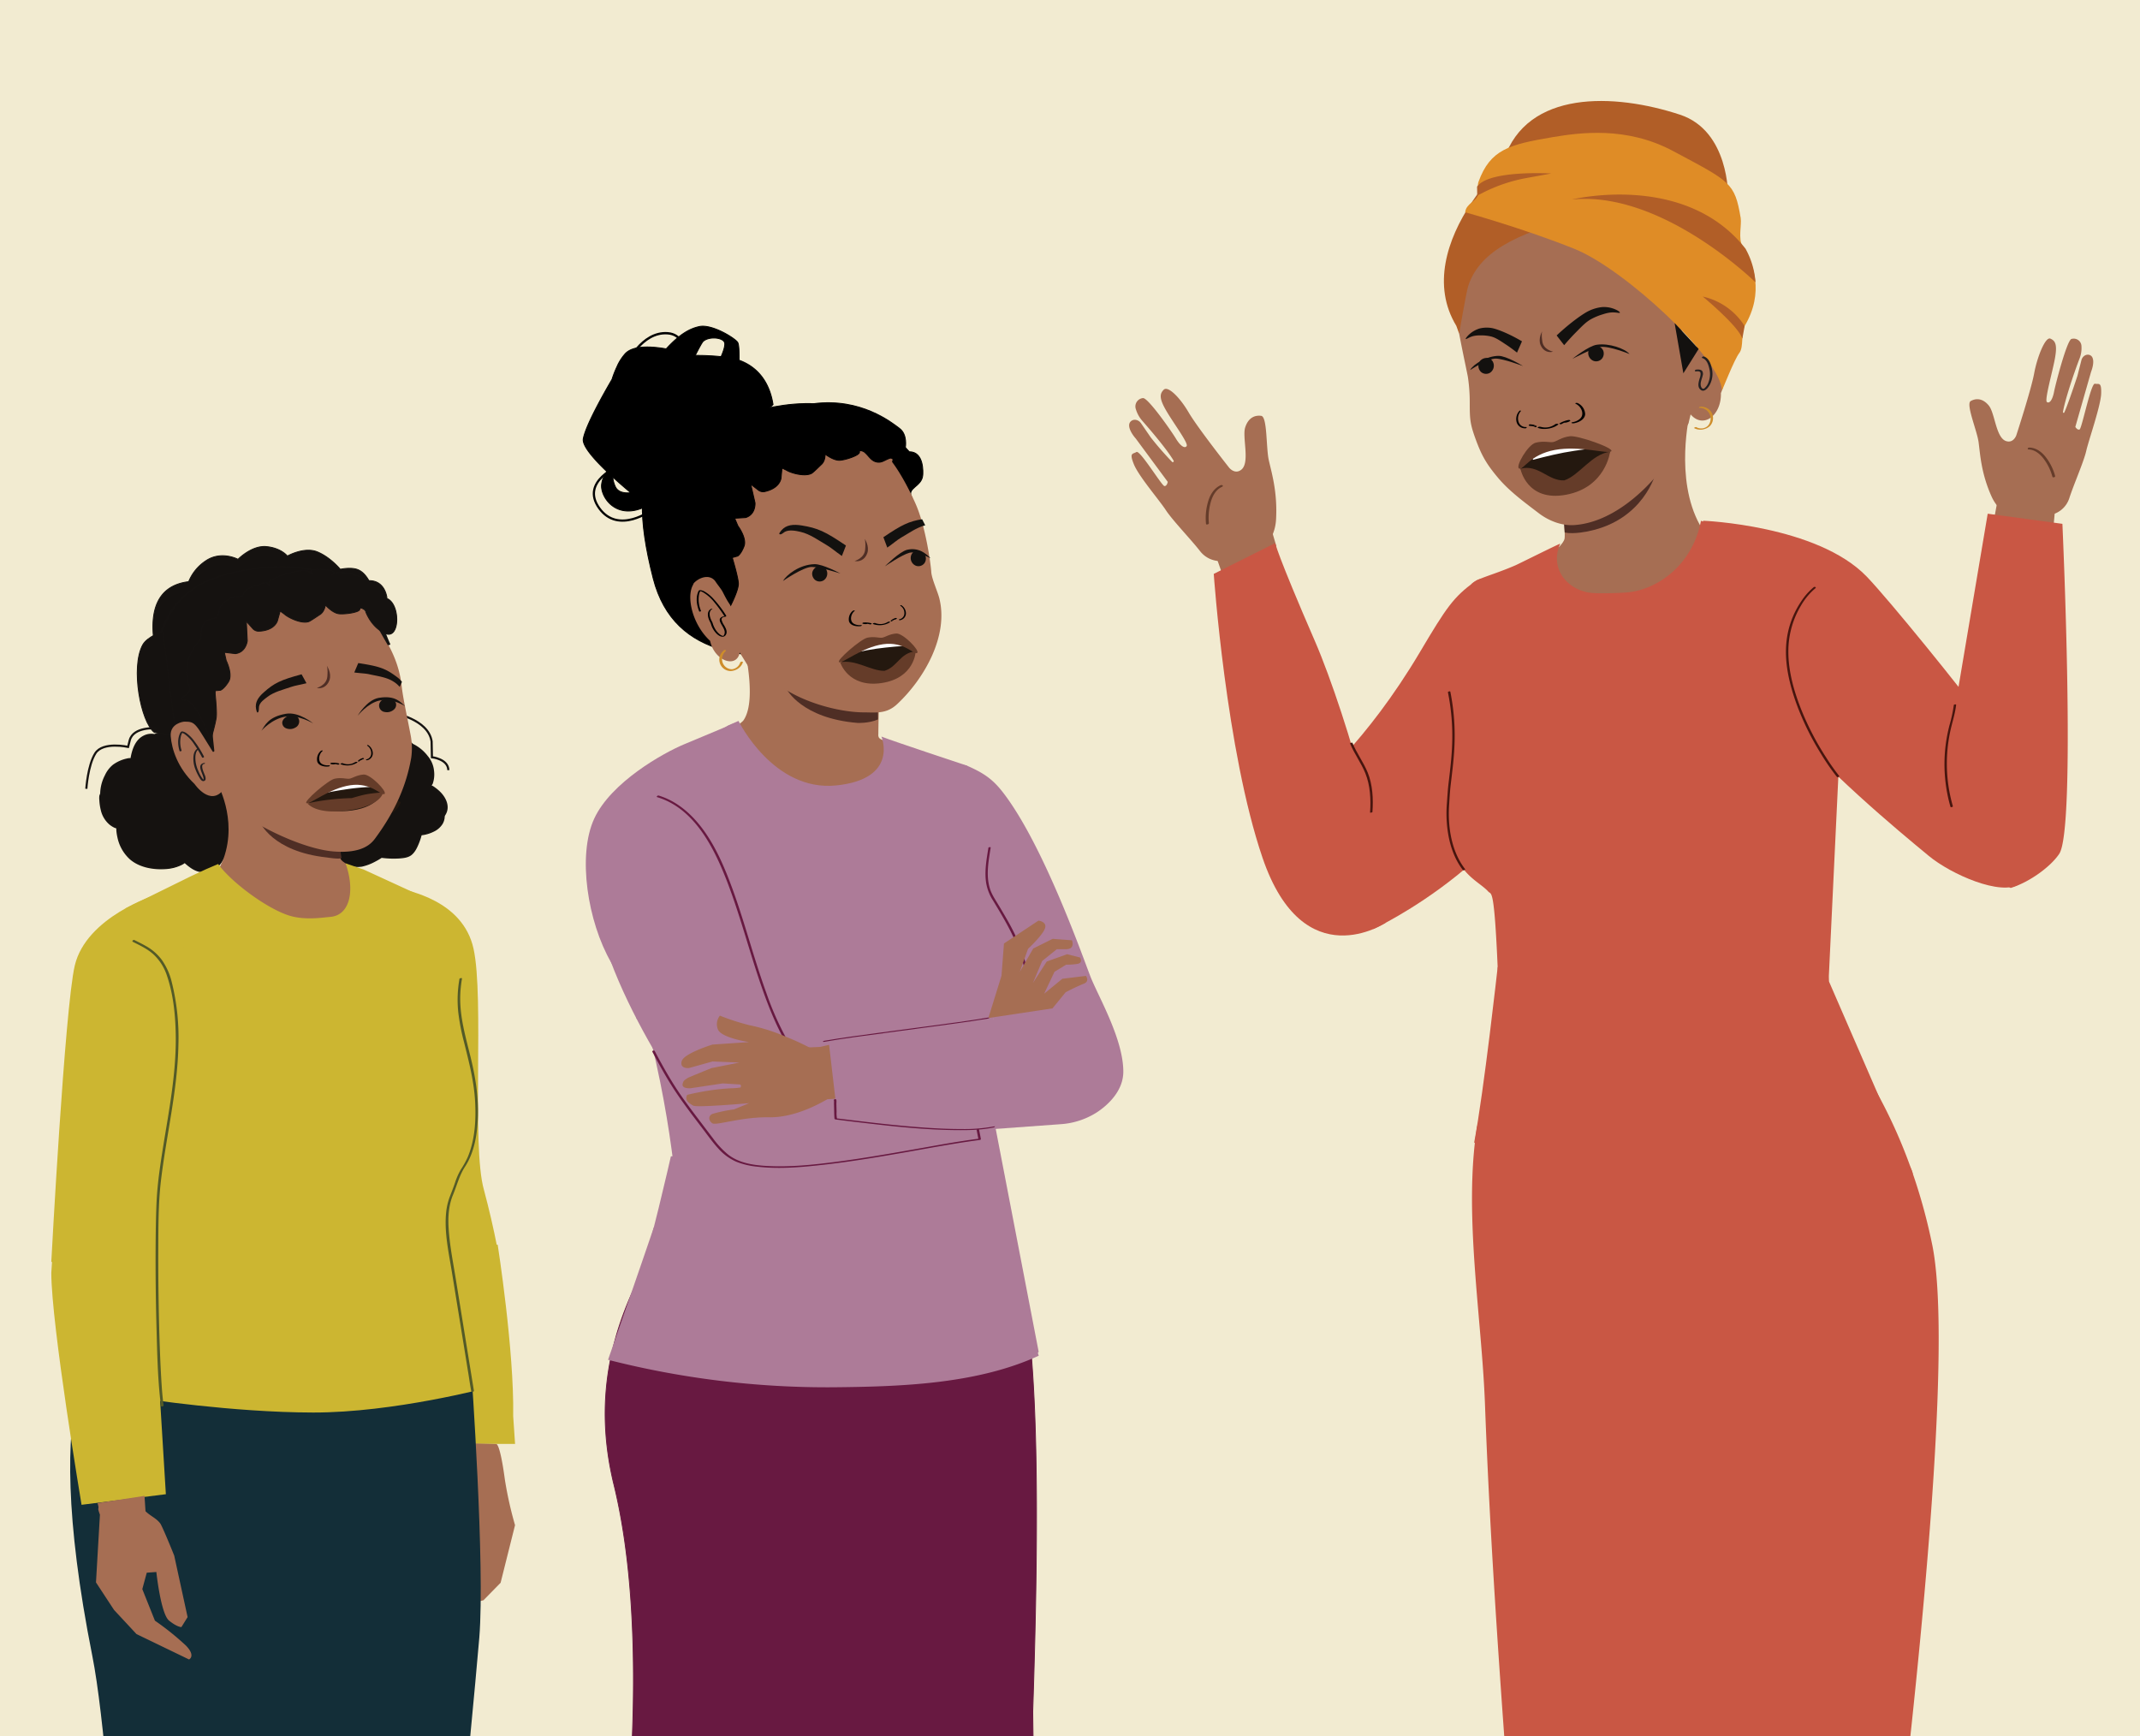<svg xmlns="http://www.w3.org/2000/svg" viewBox="0 0 1303.15 1057.31"><rect x="0" y="0" width="1303.15" height="1057.31" fill="#808080" stroke="none"/><defs><style>.cls-1{fill:#f2ebd1;}.cls-2,.cls-29,.cls-31{fill:#151210;}.cls-3{fill:#161311;}.cls-4{fill:#a66e53;}.cls-5{fill:#ccb631;}.cls-6{fill:#132e38;}.cls-7{fill:#535a27;}.cls-8{fill:#4f2e25;}.cls-13,.cls-14,.cls-15,.cls-16,.cls-9{stroke:#000;}.cls-13,.cls-14,.cls-15,.cls-16,.cls-27,.cls-29,.cls-30,.cls-31,.cls-9{stroke-miterlimit:10;}.cls-9{stroke-width:0.56px;}.cls-10{fill:#010101;}.cls-11{fill:#13110f;}.cls-12{fill:#ce8d2a;}.cls-13{stroke-width:0.55px;}.cls-14{stroke-width:0.58px;}.cls-15,.cls-16,.cls-30{fill:none;}.cls-15{stroke-width:1.35px;}.cls-16{stroke-width:1.42px;}.cls-17{fill:#24180f;}.cls-18{fill:#fff;}.cls-19{fill:#653c29;}.cls-20{fill:#653c2a;}.cls-21{fill:#c95744;}.cls-22{fill:#47150e;}.cls-23{fill:#b15e27;}.cls-24{fill:#df8c26;}.cls-25{fill:#231f20;}.cls-26{fill:#ad7b98;}.cls-27,.cls-28{fill:#681941;}.cls-27{stroke:#681941;stroke-width:0.52px;}.cls-29,.cls-30,.cls-31{stroke:#161311;}.cls-29{stroke-width:0.56px;}.cls-30{stroke-width:1.3px;}.cls-31{stroke-width:0.56px;}</style></defs><g id="Layer_10" data-name="Layer 10"><polyline class="cls-1" points="-122.78 1151.79 -122.78 -91.07 1384.52 -91.07 1384.52 1151.79"/><path class="cls-2" d="M61.88,483l-.59,1.51c0,10,2.85,16.89,10.38,19.79,0,.1,0,19.73,18.45,23.66,16,3.4,22.64-3.06,22.64-3.06s6.23,5.78,10.29,5.84c9.14.15,10.83-4.66,14.53-11.21,10.6-18.78,1.28-31.14,1.28-31.14s-2.34-1.95-4.33-7.64S123.8,469,123.8,469s4.48-10,.2-12.53S109.64,452,109.64,452s-6.07-8.64-15.65-4.48c0,0-7.44-2.17-11.59,7a29.07,29.07,0,0,0-2.12,7.68s-3.67-1-10.62,3.52C66.67,467.65,61.91,475.4,61.88,483Z"/><path class="cls-3" d="M61.08,483.08a9.76,9.76,0,0,0-.58,1.47,11.93,11.93,0,0,0,0,2.86,30.81,30.81,0,0,0,.9,6,16.36,16.36,0,0,0,5.27,8.73,15.53,15.53,0,0,0,1.79,1.25c.4.23.8.45,1.21.65.13.06,1.13.39,1.15.42s0,.62,0,.77a28.62,28.62,0,0,0,.65,4.52,24.86,24.86,0,0,0,7.64,13.54c5.85,5.06,14.43,6.48,21.94,5.93a25.55,25.55,0,0,0,9.17-2.3,11.91,11.91,0,0,0,3.11-2l-1.39.19c3,2.78,7,6,11.31,6a14.87,14.87,0,0,0,7.86-2,15.37,15.37,0,0,0,4.75-5.38c3.55-6,6.77-12.33,7.4-19.41a26.84,26.84,0,0,0-2.17-13.59,13.5,13.5,0,0,0-1.45-2.6c-.56-.72-1.21-1.35-1.73-2.13-1.78-2.69-2.42-5.92-4.24-8.58a33.08,33.08,0,0,0-6.21-6.52c-.76-.63-1.54-1.25-2.34-1.84a3.54,3.54,0,0,1-.54-.39c-.17-.18-.07.26,0,0,.51-1.75,1.27-3.38,1.65-5.19.42-2,.75-4.57-.48-6.37s-4.46-2.61-6.51-3.26c-2.49-.78-5-1.42-7.58-2a7.65,7.65,0,0,1-1.58-.33c.5.23-.13-.37-.3-.56a13.86,13.86,0,0,0-11.59-5,15.49,15.49,0,0,0-4.59,1.21l.95-.08a10.31,10.31,0,0,0-7.15.88c-5.26,2.64-7.16,8.91-8,14.29l1.31-.52a8.36,8.36,0,0,0-3.52.16,22.63,22.63,0,0,0-8.4,3.77,17.75,17.75,0,0,0-4.92,6.45,25.21,25.21,0,0,0-2.87,11c0,.44,1.61.17,1.62-.43A24.47,24.47,0,0,1,65,473a19.3,19.3,0,0,1,4.59-6.65,18.18,18.18,0,0,1,7.6-3.6,6.11,6.11,0,0,1,2.55-.12c.32.08,1.23-.1,1.3-.53.86-5.47,3.17-13.61,9.8-14.32a7.26,7.26,0,0,1,1.92,0l.51.09c.3.05-.11.05.27.05a7.82,7.82,0,0,0,2.13-.65,11,11,0,0,1,2.54-.46,10.79,10.79,0,0,1,4.32.68,14.15,14.15,0,0,1,5.22,3.52c.56.57.88,1.26,1.66,1.45,2,.48,4,.88,6,1.42,2.61.7,5.62,1.42,7.9,2.92s1.79,5,1.27,7.31a26.09,26.09,0,0,1-1.63,4.95.18.18,0,0,0,.06.19,44.81,44.81,0,0,1,4.85,4,31.66,31.66,0,0,1,3.77,4.08,20,20,0,0,1,2.55,4.94,22.57,22.57,0,0,0,3.87,6.4,9.93,9.93,0,0,1,1.22,2.09,27.08,27.08,0,0,1,2,16.79,43.07,43.07,0,0,1-5,13c-1.47,2.65-2.85,5.63-5.22,7.61a10.42,10.42,0,0,1-10.82,1.23,28.55,28.55,0,0,1-6.73-4.77c-.32-.3-1.12-.07-1.39.2a12.69,12.69,0,0,1-5,2.61c-5.5,1.75-11.66,1.31-17.2,0-8.77-2.1-14.66-9-16.69-17.57a24.63,24.63,0,0,1-.77-5.73.25.25,0,0,0-.16-.16,14.81,14.81,0,0,1-8.54-8.62,25.21,25.21,0,0,1-1.47-6.47,34.85,34.85,0,0,1-.21-3.95,5.49,5.49,0,0,1,.59-2C62.87,482.38,61.28,482.57,61.08,483.08Z"/><path class="cls-2" d="M250.64,453.24l-1.15-1.16c-9.09-4.06-16.6-4.23-22.3,1.48-.08,0-12-5.51-23.07,9.8-9.62,13.29-6.37,21.94-6.37,21.94s-7.81,3.35-9.52,7c-3.83,8.29-3.15,24.05,4.1,26.07s7.93,5.45,7.93,5.45,11.15,3.2,17.15,3.69,15-5.63,15-5.63,13.33,1.76,17.34-1.14,6.33-12.41,6.33-12.41,13.91-1,14-11.42c0,0,5-5.92-1.71-13.43a29.48,29.48,0,0,0-6.16-5s2.36-3,1.08-11.13C262.7,463.82,257.54,456.33,250.64,453.24Z"/><path class="cls-3" d="M251.39,452.94a8.29,8.29,0,0,0-1.19-1.18,16.81,16.81,0,0,0-4.14-1.62,25.83,25.83,0,0,0-7.44-1.39,16.55,16.55,0,0,0-12.18,4.83l1.4-.38c-4.44-2-10.2-1-14.38,1.12-5.1,2.55-9,7.05-11.94,11.81a31.35,31.35,0,0,0-5,13.42,14,14,0,0,0,.43,6l.51-.49a30.25,30.25,0,0,0-7.65,4.57c-3,2.55-3.88,6.48-4.38,10.22a29.52,29.52,0,0,0,.67,12.09c.9,3.07,2.59,5.94,5.8,6.92a14.29,14.29,0,0,1,6.36,3.36,4.26,4.26,0,0,1,1.2,1.89.23.23,0,0,0,.15.14c4.19,1.2,8.45,2.26,12.73,3.06a21.37,21.37,0,0,0,8,.44,30,30,0,0,0,8-3A42.72,42.72,0,0,0,233,522l-1.14.31a55.67,55.67,0,0,0,12.1.39c2.23-.2,4.76-.56,6.58-2,2.1-1.64,3.38-4.29,4.38-6.69a39.2,39.2,0,0,0,1.93-5.78l-1.14.52a22.7,22.7,0,0,0,8.68-2.44,12.51,12.51,0,0,0,5.09-4.5,9.61,9.61,0,0,0,1.24-3.44c.12-.78,0-1.29.39-1.91,3.4-5.17.47-11.11-3.63-14.86a26.19,26.19,0,0,0-2.31-1.9c-.42-.31-.84-.61-1.27-.9-.11-.08-1-.54-1-.4,0-.26.49-.89.6-1.14a17.34,17.34,0,0,0,.78-8.12,16.21,16.21,0,0,0-3.72-8.68,25.17,25.17,0,0,0-9.31-7.6c-.41-.19-1.9.44-1.31.72a24.26,24.26,0,0,1,7.92,6,20.1,20.1,0,0,1,4.28,6.89,19.09,19.09,0,0,1,.35,8.89,7.34,7.34,0,0,1-1.11,3.07c-.05.06-.11.21,0,.28,3.83,2.47,7.92,5.74,9.22,10.32a9.16,9.16,0,0,1-1.06,7.51A6.31,6.31,0,0,0,269,499a8.94,8.94,0,0,1-1.85,4,13.41,13.41,0,0,1-6.52,4.06,21,21,0,0,1-3,.73l-1,.14-.22,0c-.3,0-1,.14-1.14.52a33.17,33.17,0,0,1-3.67,9.27,7.32,7.32,0,0,1-4.24,3.68,24.47,24.47,0,0,1-6.33.61c-2,0-3.93-.11-5.88-.28a12.25,12.25,0,0,0-2.63-.23c-.94.12-2,1.07-2.75,1.53a38.52,38.52,0,0,1-6.09,3,14.5,14.5,0,0,1-7.1,1c-2.44-.32-4.87-.82-7.27-1.37-2.16-.5-4.3-1-6.44-1.62a13.4,13.4,0,0,0-1.62-.44,1,1,0,0,1-.29-.08s.2.22.09,0c-1.6-3.26-5-4.41-8.25-5.5-3.8-1.28-5.16-5.9-5.71-9.45a30.24,30.24,0,0,1,1.55-15.34c1.51-3.82,5.83-6.08,9.43-7.63.13-.06.6-.26.51-.49a11.58,11.58,0,0,1-.53-4A26.5,26.5,0,0,1,201,469.83c3.85-8,11.14-17.1,20.9-16.85a12.11,12.11,0,0,1,4.68.94,1.5,1.5,0,0,0,1.41-.38,13.69,13.69,0,0,1,11.27-3.91,27.08,27.08,0,0,1,6.34,1.49,13.56,13.56,0,0,1,3.26,1.34,10.92,10.92,0,0,1,1.07,1.08C250.23,453.89,251.75,453.3,251.39,452.94Z"/><path class="cls-4" d="M132,476.49s12.91,21.87,4.14,46.34c-1.13,3.15-10.72,22.59-10.73,22.59.58-.5,10.75,6.41,11.43,6.66,12.1,4.4,15.16,24.12,29.32,22.7,15-1.5,37.85-1.64,50.5-9.84,8.87-5.75,5-22.76,11.44-30.84,0,0-18.6-7.36-20.54-10.8s-7.66-34.67-7.66-34.67"/><path class="cls-5" d="M303.07,758s10.11,64.27,9.44,104.43l1.14,16.83H283.37L254.1,751.61Z"/><path class="cls-4" d="M273.52,878.56l28.72.77s2.2-.77,5.2,21.65a228.61,228.61,0,0,0,6.19,27.74l-8.79,35.1-10.43,10.63-11.57,3-14,.93c-.74-8.8,14.6-14.27,14.6-14.27l.82-19.83-4.63-3.62a93.51,93.51,0,0,1-2.72,20.87c-2.58,8.66-8.75,6.51-8.75,6.51s-.14-23.24-.25-38.18,8.65-30.91,8.69-32Z"/><path class="cls-5" d="M302.83,759.75c-9.19,1-9.93,3.69-19.23,3.79-6.1.06-12.2.21-18.3.36-5.66-28.39-11.39-55-15.61-69.65-12.11-42-5.81-153.34-5.81-153.34,3.67,1.64,37.93,6.87,44.49,36.84s-1.31,119.8,6.3,146.74Q299.37,742,302.83,759.75Z"/><path class="cls-4" d="M216.44,813.61s44.06,159.23,39.75,321.54c-10.49,111.79-44.58,285.65-44.58,285.65l-36.33,5s-10.65-157.4-10.3-297c-7-111.63-22.26-178.94-22.26-178.94l4.89-160.29Z"/><path class="cls-4" d="M140.21,828.58s48.51,158,48.77,320.34c-3.09,47.1-10,105.27-17,156.89-9.67,71.17-19.48,129.86-19.48,129.86l-36.18,6s-15.13-185-22.39-303.78C83.71,1026.46,70.34,966.73,70.34,966.73l.39-160.35Z"/><g id="freepik--character-2--inject-2"><path class="cls-5" d="M269.51,737.12c-.93,6.22.76,42.47,2.43,48.58.84,3.06,1.79,6.1,2.76,9.13.58,9.88,6.55,25.17,12.27,39.84a197.4,197.4,0,0,1-38.55,15.42,271.14,271.14,0,0,1-53,9.7,265.43,265.43,0,0,1-54.86-.95c-17.36-2.17-34.67-6.3-50.72-13.21-5.12-2.21-20-4.72-24.84-7.53,10.92-45.53,22.55-71.23,22.55-71.24l4.8-10.72-15.83-203L116.4,533.5l9.1-4.22,7.34-3.15c8.17,11.28,30,27.37,43.5,31.47,9.59,2.92,20.35,1.09,24.78.73,12.37-1,15-16.73,9.3-32.62l11,3.76L250.85,543l19.21,9.76s20.43,101.56,20,116.66C289.75,679.89,280.08,666.83,269.51,737.12Z"/></g><path class="cls-6" d="M287.67,826.06s-57.55,25-114.83,17.12S63.49,815.44,63.49,815.44s-41.42,21.26-7.24,193.09c14.09,70.82,25.52,336.9,25.52,336.9s7.2,24.36,96.6,18.48,79.39-10.33,79.39-10.33S288.31,1041,291.87,997.2,287,834.67,287,834.67"/><path class="cls-5" d="M82.58,773.43,85,785.62c2.43,11.4,11.15,23.07,10.51,34.7L101,909.88l-51.34,6.45S31.24,806.69,31.24,775.05c0-.44.82-12.09.84-12.6Z"/><path class="cls-5" d="M94.62,545s-42.08,13.18-49.1,43C39.43,614,31.24,768.36,31.24,768.36S78,780.94,91.42,780.94c0,0,23.48-161.74,23.48-186.3S94.62,545,94.62,545Z"/><path class="cls-5" d="M269.51,749.86l27.69,95.08S240,860.22,190.65,860.14,87,851.62,87,851.62l1-32.7Z"/><path class="cls-4" d="M113.24,1002.07a165.85,165.85,0,0,0-18.9-15.18l-7.68-19.22,2.71-10,5.84-.43s2.69,25.53,7.74,29.61,7.52,3.94,7.52,3.94l3.77-6.08-8.15-37.45s-6.33-15.79-8.36-19.38c-2.46-3.43-6.06-4.6-9.12-7.65L88,910.89l-28.6,4.38c1.52,5.12-.68,1.26,1.45,7.07l-2.4,41.25,11,16.76,13.67,14.7,32,15.46S119.4,1008.42,113.24,1002.07Z"/><path class="cls-7" d="M279.77,596.19a73.4,73.4,0,0,0-.74,20,130,130,0,0,0,3.5,18.25c3,12,6.09,23.83,6.78,36.19.63,11.39-.06,23.54-4.56,34.17a54.5,54.5,0,0,1-4,7.18,39.36,39.36,0,0,0-3.57,7.94c-1,3-2.16,5.92-3.3,8.87a37.26,37.26,0,0,0-2.23,9.77c-1.16,12,1.61,24.25,3.52,36l7,43.1,3.09,19.11c.55,3.38,1,6.78,1.65,10.14,0,.16.05.32.07.49.08.44,1.7.07,1.62-.44l-4-24.65-7.07-43.61c-1.64-10.19-3.71-20.46-4.35-30.78-.42-6.84,0-13.85,2.64-20.24,2.42-5.8,3.87-11.88,7.33-17.19,5.95-9.12,7.61-20.58,7.89-31.27.31-12-1.6-23.74-4.45-35.38-3-12.28-6.64-24.5-6.34-37.26a74,74,0,0,1,1.09-10.71c.09-.51-1.52-.23-1.6.25Z"/><path class="cls-7" d="M81,573.57c4.3,2.16,8.78,4.25,12.37,7.52a30.33,30.33,0,0,1,8,12.18c4.06,11.5,5.39,24.12,5.64,36.24.57,27.88-6,55.19-9.76,82.66-1,7.22-1.71,14.41-2,21.69s-.41,14.72-.47,22.08q-.21,27.15.57,54.3c.39,14.24.7,28.6,2.28,42.77.11,1,.24,2,.39,3.07.11.75,1.73.35,1.61-.43-.78-5.38-1.12-10.83-1.44-16.25-.48-8-.79-16-1.05-23.95q-.85-27.41-.75-54.84c.06-13.76,0-27.65,1.58-41.33,3.25-27.82,10.2-55.28,10.68-83.39a138.52,138.52,0,0,0-4-37.62,39.92,39.92,0,0,0-6.06-13.69A30.31,30.31,0,0,0,88.71,576c-2.23-1.27-4.53-2.4-6.82-3.55-.67-.34-1.85.63-.93,1.09Z"/></g><g id="Layer_11" data-name="Layer 11"><path class="cls-4" d="M536.79,386.86c-.85,19-1.72,41.33-1.93,60.35a3.28,3.28,0,0,0,.39,2,3.37,3.37,0,0,0,1.06.88c1.42.91,6.38,2.22,7.8,3.12-.37,3.94,13.64,6.7,11.08,9.84-5.05,6.23-14.53,42.46-22.47,43.76-20.8,3.42-61.75-39.83-76.94-51.74-1.83-1.43-11.78-6.65-11.48-8.8s7.07-5.63,8.5-7.73c9.58-14.08-2.05-55-2.05-55"/><path class="cls-8" d="M479.13,419.78s8.93,17.63,43.1,20.44c0,0,6.95.33,12.41-2.13l-.08-6.89Z"/><path class="cls-9" d="M567.48,372.18c-11.12-6.39-14.43-19.54-14.33-31.56.11-11.5-10.23-28.1,3.79-28.92.27,0-6-9.25-1.77-8.81-3.14-6,6.15-6.35,6.74-13.56.12-1.46.9-14.27-8.21-14.23C516.7,233,474,246.87,449.9,252.61c-47.34,11.25-71.29,24.8-52.12,99.6,12.87,50.22,63,51,111.25,44.65,20.62-2.69,45.26-4.35,58.91-24.44Z"/><path class="cls-9" d="M449.19,208.48c-1.67-2.56-15.62-11.27-23.32-9.63-5.51,1.18-11.7,4.3-20.19,13.6-9.09-1.61-20.14-2.21-24.92,2.91a30,30,0,0,0-4.81,7.36h0l-.05.17A62.49,62.49,0,0,0,372.7,231c-5.25,9-16,28-17.5,36.17-.74,4.05,5.85,11.85,14.39,20a15.56,15.56,0,0,0-3.24,7.87c-.83,7.54,9,22.61,27.59,13.05,5.7,4.53,9.69,7.51,9.69,7.51l5.14-5.3-1.53-2.72,6.28-6.34-5.23-3.71a40.48,40.48,0,0,1,4.68-4.84c6.08-6.51,12.44-15.42,18.24-22.17,2.67-3.12,10.47-5.47,13.3-8.46a14.59,14.59,0,0,0-5.21-1.64l2.28-2.41c2.94.86,5.42,1.64,6.23,2,2.49-2.59,9.34-5.49,11.79-8.12.57.74,1.14,1.49,1.68,2.26,2.23-2.41,7.23-5.37,9.45-7.8-1.92-12.45-8.43-22.58-20.68-27C450.13,214.67,450,209.73,449.19,208.48ZM374.72,296.4a17.54,17.54,0,0,1-1.59-5.93c3.58,3.28,7.36,6.55,11,9.59C380.46,300.42,376.37,299.91,374.72,296.4Zm66.63-87.24c.14,2.13-1.12,5.52-2.23,8l-.93-.07a143.72,143.72,0,0,0-14.82-.64c2-4,4.1-7.89,4.79-8.55C431.73,204.54,441.1,205.45,441.35,209.16Z"/><path class="cls-4" d="M528,275.18l.4.19a4,4,0,0,1-.44-.49Zm14,.89c.23.16.47.32.73.47l0-.25S542,275.78,542,276.07ZM473.39,416.46c14.56,11.27,37.7,17.27,52.58,17.33,7.29,0,13.78,1.15,20.33-5,16.43-15.33,31.48-41.48,25.7-64.44-1.06-4.23-4.65-11.92-4.91-16.09-.3-4.82-3.4-27.81-9.65-41.74-7.61-17-14.09-25.05-14.09-25.05-1-2.9,6.62-2.53,4.68-4.71l-1.3.17a1.29,1.29,0,0,1,.81,1.11,10.39,10.39,0,0,1-4.83-1.54v0c-1.83,1.15-3.9.51-5.72-.77,0,.3.44.85.77.81a6.61,6.61,0,0,1-5.44-1.11c0,.3.45.85.48,1.15a12,12,0,0,1-4.42-1.3c.35.35,7.53-1.75,7.56-1.54-1.91.55.41.91-1.41-.37l-1.76-.9c-1.59.52-1.4,1.49-2.86.46.37.26-1.32-3.17-1.28-2.87-2,.26-1.44.06-3.18-.62,0,.29-5.07,2.63-5,2.93-1.62.21-1,1.65-2.45.62.36.26,1-1.4,1.37-1.14-1.91.55-2.48,1.9-4.3.62.36.26-6.86-2.43-6.86-2.43-1.91.55-1.5,1.12-3.28.14.73.51-9.08.62-8.67,1.18-1.63.21,3.88,5.55,2.46,4.83,0,.29-3.85-.41-3.85-.41-1.59.51,1,1.68-.41.66,0,.3.48,1.15.81,1.11-1.84,1.15-4.19.85-6.3-.09.73.51,1.13,1.07,1.5,1.32-1.63.22-2.89.68-4.67-.3,0,.3.8,1.11,1.13,1.07a6.46,6.46,0,0,1-5.28.08c0,.3.77.81,1.13,1.07a4.64,4.64,0,0,1-4-.09l1.13,1.07c-1.3.17-2.19.89-4.22.55,0,.3.73.51.77.81a12.12,12.12,0,0,1-3.3.13c0,.3,1.1.77.77.81-1.3.17-2.2.89-3.9.51.36.26.77.81,1.13,1.07-1.3.17-2.56.63-3.94.21A2.21,2.21,0,0,0,468,287c-1.3.17-2.2.89-3.9.51,0,.3.76.81,1.13,1.06a17.1,17.1,0,0,1-3.9.51c0,.3.73.52,1.09.77a10.69,10.69,0,0,1-4.27.26c.08.59.45.85.48,1.15-1,.12-1.66-.09-2.63,0l-1.55.81c-3.77,6.56-14.23,20.07-14.23,20.07-9,9.37-7.39,23.4-6.32,29S445,368.59,445,368.59c-1.9-1.88-4-6.5-5.25-8.76-1.25-2-3.05-4.12-4.3-6.08-3.55-4.39-9.85-2.05-13,1.41l-.47,1.06c-4.09,7.39-.39,24,10.41,34,2.76,12.54,16.27,16.89,18.06,7.14L457.05,408"/><path class="cls-10" d="M540.5,378.81a8.51,8.51,0,0,1-7.52.6c-.51-.22-2,.28-1.33.58a12,12,0,0,0,10.22-1c.25-.17.18-.37-.18-.43a1.91,1.91,0,0,0-1.19.23"/><path class="cls-10" d="M530.65,379.54a13.52,13.52,0,0,0-4.75-.46,1,1,0,0,0-.67.31c-.12.14-.13.29.06.37a5.31,5.31,0,0,0,2.6.2,1,1,0,0,0,.74-.4c.11-.23-.17-.33-.38-.3a4,4,0,0,1-2.1-.17c-.2.23-.4.46-.61.68a12.37,12.37,0,0,1,4.25.43,1,1,0,0,0,.83-.21c.15-.12.3-.37,0-.45"/><path class="cls-10" d="M524.38,380.62c-1.87.21-4.16-.26-5.26-1.48-1.67-1.85-.85-5.45,1.28-7.08.24-.18.08-.34-.19-.36a1.54,1.54,0,0,0-1,.34,6.57,6.57,0,0,0-2.21,6.32c.53,1.75,2.48,2.75,4.78,2.95a10.53,10.53,0,0,0,2.1,0c.28,0,.77-.19.88-.42s-.16-.3-.42-.26"/><path class="cls-10" d="M543.78,377.42a.23.23,0,0,1,.19-.37,2.27,2.27,0,0,0,1.37-.66l.58.51a6.64,6.64,0,0,0-2.77,1.41.56.56,0,0,1-.61,0c-.13-.08-.29-.29-.13-.43"/><path class="cls-10" d="M542.41,377.88a7.48,7.48,0,0,1,3.1-1.57.62.62,0,0,1,.53.14.25.25,0,0,1,0,.37"/><path class="cls-10" d="M547.67,377.12a3.84,3.84,0,0,0,2.92-2.63,5.19,5.19,0,0,0-2.25-5.56.21.21,0,0,1,0-.39.74.74,0,0,1,.67.1,5.86,5.86,0,0,1,2.65,4.62,4.2,4.2,0,0,1-2.29,3.95,4.69,4.69,0,0,1-1.3.46.68.68,0,0,1-.64-.2c-.12-.21,0-.32.2-.35"/><path d="M442.24,374.92a69.62,69.62,0,0,0-7.8-10.29,22.45,22.45,0,0,0-5.16-4.26,6.48,6.48,0,0,0-2.72-1,1.7,1.7,0,0,0-.45,0c-.67.1-.84.71-1.06,1.28-1.44,3.73-.72,8,.71,11.62.15.38,1.24,0,1.11-.3a17.58,17.58,0,0,1-1.32-9.08,8.76,8.76,0,0,1,1-3.22l-.6.29h0c.16.05.09,0,.36,0a6.7,6.7,0,0,1,1.74.66,25.37,25.37,0,0,1,7.1,6.32,80.59,80.59,0,0,1,6,8.31c.2.3,1.28-.06,1-.43Z"/><path class="cls-11" d="M561.53,316.18c-8,1.26-12.53,3.45-23.6,10.95l.12.28c.6,1.62.26.71.87,2.34.46,1.24.92,2.48,1.39,3.71,3.59-2.5,6-4.69,8.43-6.08,4.55-2.63,9.5-6.21,14.67-7.5C562.76,318.66,562.12,317.43,561.53,316.18Z"/><path class="cls-11" d="M515,332.54c-.62,1.62-.27.71-.9,2.33-.48,1.24-1,2.47-1.45,3.69-3.81-2.65-6.39-4.94-8.93-6.43-5.06-2.95-10.57-7-16.33-8.28-2.76-.63-6.74-1.45-9.46,0-.73.4-2.48,2.17-3.34,1.33-.36-.34,1.1-2.06,1.25-2.24,3-3.47,7.28-3.72,12.15-3,9.92,1.58,14.44,3.64,27.13,12.25"/><path class="cls-12" d="M440.59,396.22A7,7,0,0,0,445,408.64a8.7,8.7,0,0,0,2.88-.67,7.66,7.66,0,0,0,4.49-4.64c.14-.37-.5-.45-.72-.43a1,1,0,0,0-.91.6,6,6,0,0,1-3.24,3.54,6.81,6.81,0,0,1-1.53.47c-.15,0,.19,0,0,0l-.13,0-.25,0-.33,0s-.09,0,0,0a5,5,0,0,1-.54-.07,6.66,6.66,0,0,1-1.3-.38,6.17,6.17,0,0,1-2-1.37,6.33,6.33,0,0,1-1.74-4.18,6.54,6.54,0,0,1,2.22-5c.28-.25.14-.57-.18-.68a1.26,1.26,0,0,0-1.14.31Z"/><path d="M441.84,375.06c-1.78.25-4.15.95-3.44,3.21.63,2,2.16,3.6,2.74,5.64a3.35,3.35,0,0,1-.33,2.89c-.32.46-.38.49-.92.34a4.79,4.79,0,0,1-1.55-.85,11.83,11.83,0,0,1-3.15-3.84,15.38,15.38,0,0,1-1.14-2.71,6.1,6.1,0,0,0-.4-1.06c-1.25-2.23-2.7-6.16.08-7.85.47-.28-.64-.17-.85,0-2.68,1.62-1.91,4.93-.79,7.31.17.36.38.71.56,1.07.27.57.39,1.23.62,1.82a14,14,0,0,0,3,4.73c1.35,1.4,4.1,3.1,5.64.94,1.38-2-.07-4.36-1.08-6.13a9.37,9.37,0,0,1-1.41-3.1c-.2-1.42,1.1-1.78,2.26-1.94.45-.07,1-.54.2-.43Z"/><path class="cls-11" d="M538.87,344.85s8.92-9,13.57-10.08c6.79-1.57,11.42,2.2,14.3,5.25,0,0-8.25-4.65-13-3.4C549.2,337.81,538.87,344.85,538.87,344.85Z"/><path class="cls-11" d="M500.88,344.8a4.94,4.94,0,0,0-5.16,1.65,4.82,4.82,0,0,0-1.13,2.39,5,5,0,0,0,1.73,4.29,4.56,4.56,0,0,0,5.31.22,5,5,0,0,0,1.7-6.13,4.49,4.49,0,0,0-2.45-2.42"/><path class="cls-11" d="M511.78,349.22s-10.79-5.85-15.89-5.68c-9.19.3-17,6.55-19.12,10.26,0,0,12.21-8.51,17.45-8.57C499.23,345.17,511.78,349.22,511.78,349.22Z"/><path class="cls-13" d="M543.91,280c2.33,8,12.58-.35,6.21-1.57.23-4.07-5.61-5-6-9-.2.39-.32.69-.32.69s-.78-4.84-2.57-5.81-9.57-3.7-9.57-3.7l-2,2c0-.13.61-1.83-.65-2.65s-14.49-5.68-22.34-4.15l-.77.17L502.88,258l-.11.08.12-.09c.53-.42,1.67-1.43.94-2a2.87,2.87,0,0,0-1.55-.46,28.94,28.94,0,0,0-4.85.15v0l-.53.09-.54.05v0a28.86,28.86,0,0,0-4.73,1.1,2.87,2.87,0,0,0-1.38.85c-.55.78.81,1.46,1.43,1.73l.14.05-.13,0-3.51-1.28a7,7,0,0,0-.79,0c-8,.54-19.49,8.63-20.51,9.76s0,2.6.05,2.72l-2.43-1.38s-9,4.93-10.47,6.31-1.84,4.29-1.84,4.29-2.76,1.44-3.84,1.23-6.09,3.31-7.9,6.79c-1.15,2.23-.39,4.09-.86,6h0c-.26,1.06-.4,1.76-.4,1.76l-5.32,2.59C429.69,301,432,310,432,310c-7.36,11.91-6.6,21.13-1.38,30.49,2,3.6-8.34,8.86-1.39,7.8S445,368.59,445,368.59s4.86-9.39,4.63-13.43-3.74-15.63-3.74-15.63l3.33-.93s2-1.11,3.86-6-3.72-12.32-3.72-12.32l-2-4.7,6.7-.41c6.26-1.94,5.71-8.93,5.71-8.93l-2.62-11.41,4.35,3.37a4.78,4.78,0,0,0,3.92,1.18c9.84-2.05,10.2-8.39,10.2-8.39l.57-6,2.74,1.34c2.95,1.84,11.53,4.14,15.45,1.82,1-.62,5.15-4.76,5.83-5.34,2.41-2.29,2.32-6,2.19-7.42-.44-.33-.87-.75-1.29-1.11-1.62-1.35-2.22-.62-.6.74,2.8,2.34,7.42,5.54,11.1,5.23s10.94-2.77,11.66-4.53c.49-1.17-.65-1.16.65-1.28a4.3,4.3,0,0,1,3,1.32c1.94,1.71,3.44,4.4,6,5.3,3.67,1.31,5.5-.86,8.86-2A1.64,1.64,0,0,1,543.91,280Z"/><path class="cls-14" d="M551.31,272.47s1.4-7.78-3.49-11.51-23.73-18.82-52.27-15.13Z"/><path class="cls-15" d="M397,310.47s-20.35,15.41-32.14-1.06,12.57-26,12.57-26"/><path class="cls-16" d="M381.41,222.2s9.12-20.49,25.21-19.26,9.49,28.25,9.49,28.25"/><path class="cls-17" d="M537.53,391c-7.46,1.08-23.29,7.87-26.2,11.14,0,0,10.22,10.13,27.53,7.62s18.46-14.29,18.46-14.29S547,389.58,537.53,391Z"/><path class="cls-18" d="M517.91,398s8.78-2,15.87-3,16.05-1.63,16.05-1.63.4-5.27-12.44-3.41S517.91,398,517.91,398Z"/><path class="cls-19" d="M538.54,408.51c-8.27.06-17.56-7.16-26.92-5.22,0,0,4.76,15.61,25.1,12.66s20.9-19.33,20.9-19.33C548.08,397.42,546.48,406.22,538.54,408.51Z"/><path class="cls-19" d="M545.81,385.77c-4.32.32-6.8,2.28-8.66,2.55s-4.79-.91-9,0c-4,.86-19.23,14-17.16,14.91s13.9-9.08,26.76-10.94,19.06,6.78,20.78,5.28S549.85,385.48,545.81,385.77Z"/><path class="cls-4" d="M1029.05,251.58s-9.59,39.82,6.08,68.1c2,3.62,23.46,13.77,23.46,13.77l-20.55,14c-16.67,11.38-46.53,28.68-66.63,26.89-11.4-1-12.81-15.1-21.92-18.17l-13.28-11.6s15.61-11.73,16.52-16.51-3.47-40.76-3.47-40.76"/><path class="cls-4" d="M772.62,280.17c-1.68-7.57-.84-26.41-4.6-26.94s-7.8,1-9.75,7,3.08,21.43-2.37,25.78c-3.95,3.15-7.41-1.21-7.41-1.21s-19.16-24.25-24.68-33.68-12.66-16.3-15.16-13.81-2.88,5.3,1.71,13.09,13.38,19.47,12.26,21.2-3.83,0-6.56-4.53-16.89-24.8-20-24.66a5.1,5.1,0,0,0-4.36,6.82h0a18.92,18.92,0,0,0,3.88,7c6.45,7.35,15.26,17.8,19.09,24.28a.6.6,0,0,1-.92.75,193.27,193.27,0,0,1-13-14.9l-5.95-8.66c-1.48-2.15-4.43-2.8-6.19-1.12a3.18,3.18,0,0,0-1,2c-.36,3.73,4,8.45,4,8.45l19.49,26.39s-.41,2.61-2,2.57-14.85-22.11-17.08-20.74-4.5.23-1.51,7.55,15.5,21.8,19.42,27.83,15.12,17.65,20.76,24.86a15.68,15.68,0,0,0,13.56,6.15l16.34-1.45c.78-.1,15.5-7,16.46-23.82S774.3,287.74,772.62,280.17Z"/><polygon class="cls-4" points="740.19 337.87 745.01 351.58 777.26 332.69 773.67 320.5 740.19 337.87"/><path class="cls-20" d="M743.42,295.42c-3.78,1.64-6.12,5.17-7.42,8.95A35.2,35.2,0,0,0,734.4,319c.06.74,1.82.33,1.75-.47A34.82,34.82,0,0,1,737.52,305c1.13-3.52,3.13-7,6.66-8.56,1.1-.48.12-1.35-.76-1Z"/><path class="cls-4" d="M1204.85,269.19c-1-7.16-7.92-23.27-4.76-25s7.25-1.79,11,2.78,4.3,19.7,10.57,21.64c4.53,1.4,6.18-3.57,6.18-3.57s9-27.6,10.86-37.68,6.84-22.48,9.88-21.16,4.29,3.64,2.78,12-6.46,25.49-4.89,26.61,3.39-1.31,4.33-6.16,7.82-31.31,10.6-32.24a4.73,4.73,0,0,1,6.11,4.46h0a17.35,17.35,0,0,1-1.15,7.4c-3.48,9-9.11,25.9-10.11,32.62a.42.42,0,0,0,.8.25c1.48-3,5.28-14,8-22.29l2.44-9.56c.6-2.37,3-3.94,5.12-3.07a2.88,2.88,0,0,1,1.53,1.44c1.55,3.12-.77,8.7-.77,8.7l-9.6,33.59s1.22,2.12,2.59,1.56,6.89-28.28,9.32-27.84,4.07-1.32,3.82,6.06-7.58,28.23-9.08,34.81c-1.54,6.74-7.63,20.48-10.27,28.67a15.05,15.05,0,0,1-10,9.95l-15,4.28c-.72.18-16-.82-22.42-15.16S1205.84,276.34,1204.85,269.19Z"/><polygon class="cls-4" points="1251.27 311.91 1250.04 325.42 1213.05 322.89 1216.46 304.38 1251.27 311.91"/><path class="cls-20" d="M1235.3,273.69c3.79.13,6.84,2.67,9.08,5.53a31.89,31.89,0,0,1,5.44,11.09c.2.71,1.85.27,1.65-.44a32.26,32.26,0,0,0-5.91-11.77c-2.42-3-5.72-5.42-9.67-5.55-.37,0-.92.1-1.08.49a.48.48,0,0,0,.49.65Z"/><path class="cls-21" d="M1202.31,506.43a90.29,90.29,0,0,1-10-39c-.42-12-.14-24-1.9-35.95l20-118.66,45.49,6.16S1264.37,504,1254,519.88c-5,7.57-17.75,17.18-29.63,20.84C1212.88,533.64,1208.75,519.11,1202.31,506.43Z"/><path class="cls-21" d="M1037.17,317.09s69.32,2.72,99.49,33.94c13.85,14.32,59.89,71.32,69.12,84.43-2.44,11.71-1.7,22.74-3.6,34.57-2.12,13.17,4.85,19.9,7.87,32.79,2.59,11.07,13.34,26.8,19.67,35.49-11.15,7.46-41.6-5.83-55.3-17.22-18.33-15.15-63.59-52.46-94.64-90-3-3.47-11.64-17.53-19.2-31.7C1050.22,385.37,1033.23,326.46,1037.17,317.09Z"/><path class="cls-21" d="M915.47,355.39c-6-1.62-12.22-5.07-17.25-1.38-13.26,9.73-17.26,15.6-33.66,43.25-32.77,55.23-65.3,81.56-65.3,81.56l37,86.93s95.7-44,118.06-127.23C971.12,376.13,933.54,360.22,915.47,355.39Z"/><path class="cls-21" d="M844,561.79s-4.36-39.12-13.72-80.83c-5.89-26.24-20.13-68.82-29.33-90-23.85-54.94-24.38-60.27-24.38-60.27l-37.46,18.77s7.46,107.72,29.71,172.9C793.9,595.83,844,561.79,844,561.79Z"/><path class="cls-4" d="M941.31,660.54s-3.53,200.25-11.37,378.57c-6.51,146.69,52.88,350.94,52.88,350.94l39.42-.68s-1.84-204.91-.19-358.11c16.15-121.88,31.61-214,31.61-214L1056.29,641Z"/><path class="cls-4" d="M1016.49,671.48s-3.52,200.25-11.37,378.57c-6.51,146.69,52.88,351,52.88,351l40-1.6s-2.39-204-.73-357.2c16.15-121.88,41.09-214,41.09-214l-12.66-129.52Z"/><path class="cls-21" d="M922.5,1150.5c-.5-9.86-.86-16.71-1-19.22-6.9-91.9-13.82-184-17.22-276.16-2-53.17-13.16-116.12-4.9-168.56.68-4.3,6-6.94,6.61-11.22,5.29,1-3.67-23,1.73-22.45a207,207,0,0,0,53-2c36.17-5.76,70.63-19.17,103.65-34.2,13.08-6,26-12.23,38.87-18.57l-8,4.92s59.68,49.13,81.37,154.86-53,611.05-53,611.05-10.13,17.77-99,13c-19.77-1.06-85.18-12.82-85.19-12.82C933,1368,925.38,1208,922.5,1150.5Z"/><path class="cls-21" d="M912,588.94c.39,8.91,4.53,43.84,2.89,52.34,7.73,2.2,3.67.92,11.66,2,34.91,4.56,70.26-1.49,103.79-11.22,37.1-10.76,64.13-22.72,84-31l-.89-1.93,12-251.92L1080.18,334l-44.39-16.89-.18.92c-3.33,16.72-14.11,31.25-29.55,38.47a44.9,44.9,0,0,1-16.46,4.35c-5,.28-14.52.67-19.87.24-14.93-1.18-26.45-14.73-19.63-30,.2-.46-25.38,12.34-27.43,13.22-14.37,6.18-23.42,7.82-26.73,11.45,0,0-2.19,20.11-2,62.52.06,13.71-10.8,59.66-11.5,72.52-2.18,40,16.8,44.12,23.93,52.2C908.12,544.92,909.87,539.73,912,588.94Z"/><path class="cls-22" d="M881.72,421.58a134.18,134.18,0,0,1,2.58,31c-.24,8.11-1.21,16.15-2.18,24.19-.53,4.33-.74,8.64-1.08,13a76.19,76.19,0,0,0,.42,15.32c1.13,8.82,3.89,17.61,9.38,24.72.26.34,1.66-.15,1.36-.54-8.36-10.8-10.64-25.72-9.76-39.06.26-4,.46-8.05.93-12.07.9-7.69,1.9-15.36,2.27-23.09a136.56,136.56,0,0,0-2.47-33.88c-.09-.42-1.54-.06-1.45.39Z"/><path class="cls-8" d="M952.44,318.68s8.44-3.51,14.17-5.27,15.61-1.65,41.62-25.34c0,0-7.11,28.52-40.89,35.4,0,0-8.72,2-14.51.79Z"/><path class="cls-4" d="M918.54,146.26a4.05,4.05,0,0,1-.32.62l.36-.3Zm-14.78,5.21,0,.26c.22-.22.43-.44.62-.66C904.38,150.76,903.76,151.47,903.76,151.47Zm124.46,106.34,1.28-5.46c7.75,9,18.81.59,18.45-13,3.17-7,6.43-30,.33-36.52l-.75-1c-4.15-2.73-11.23-3.53-13.76,1.89-.79,2.33.23,5.1-.55,7.44-.75,2.65-4,7.83-5.48,10.24,0,0-3.2-12.78-3.54-18.84s-6.46-23-18.13-30.34c0,0-2.06-21.26-7.61-27.05l-1.8-.43c-1,.11-1.69.51-2.72.63,0-.32.27-.68.2-1.31-1.65.83-3.07.67-4.45.83.31-.36,1-.75.93-1.07a18.66,18.66,0,0,1-4.15.47c.32-.36.93-1.07.9-1.38-1.66.82-2.76.31-4.14.47a2.31,2.31,0,0,0,.54-1.35c-1.31.79-2.72.63-4.1.79.31-.36.58-1,.89-1.39-1.65.83-2.76.32-4.14.47-.35,0,.62-.71.58-1a12.35,12.35,0,0,1-3.41.71c0-.31.62-.71.58-1-2,.87-3.11.36-4.49.51l.89-1.38a4.9,4.9,0,0,1-4.06,1.1c.3-.35.92-1.06.89-1.38a6.86,6.86,0,0,1-5.45,1.26c.34,0,.92-1.07.89-1.39-1.58,1.47-3,1.31-4.72,1.5.31-.35.58-1,1.2-1.74-1.93,1.51-4.27,2.41-6.45,1.7.34,0,.58-1,.55-1.35-1.24,1.43,1.17-.45-.59-.57,0,0-3.83,1.72-3.86,1.4-1.28,1.11,3-5.79,1.3-5.59.27-.68-9.83,1.71-9.21,1-1.58,1.46-1.31.77-3.41.69,0,0-6.74,4.6-6.44,4.25-1.54,1.78-2.47.54-4.57.45.3-.35,1.39,1.19,1.7.83-1.24,1.43-1-.21-2.69,0,0-.32-5.87-1.42-5.91-1.74-1.61,1.15-1,1.22-3.11,1.46,0-.32-.9,3.63-.59,3.28-1.23,1.42-1.29.37-3,.25l-1.58,1.38c-1.54,1.78.75.82-1.36.73,0-.22,7.9.11,8.17-.34a12.52,12.52,0,0,1-4.22,2.46c0-.31.24-1,.2-1.3a6.93,6.93,0,0,1-5.3,2.52c.34,0,.62-.71.58-1-1.55,1.77-3.51,3-5.69,2.24v-.05a10.94,10.94,0,0,1-4.57,2.82,1.36,1.36,0,0,1,.54-1.34l-1.38.15c-1.44,2.73-2.91,5.14-3.24,8.39,0,0-10,19.51-8.34,31.19s6.07,31.42,7,36.45A102.94,102.94,0,0,1,895,245.33c0,10.35.22,13,3.92,23,3.58,9.64,6.65,14.67,13.27,22.57,6.9,8.25,16.18,15,25,21.73,5.82,4.4,13.65,7.62,21.35,7.11,21.5-1.42,41.06-18.32,53.15-33.63"/><path class="cls-23" d="M894.05,174.22c6.28-19.39,26.57-32.05,69.6-42.31s78.93,1.83,78.93,1.83c-27.37-60.19-90.53-50.95-104.66-49.35s-80.84,65-51.11,114l1.73,4.76S892.91,177.75,894.05,174.22Z"/><path class="cls-23" d="M1052.32,119.49s.79-39.75-29.28-49.65C982.86,56.61,929.9,54.77,915.79,97.11Z"/><path class="cls-24" d="M1059.16,214.93c2.8-3.55.93-12.51,3.23-16.4,12.08-20.35,5.47-38.19-1.19-48.48-2.9-4.48-.52-13.18-1.21-17.32-3.66-21.68-6.24-22.07-41.21-40.78-28.47-15.23-57-11.17-73.46-8.41C919,88,907.45,91,900.3,110.81c-.93,2.59.6,4.43-.08,7.5-1,4.34-7.46,5.53-8,10.95,0,0,35.59,9.84,66.58,22.3s89.76,67.67,89.72,86.22C1048.56,238.36,1056.06,218.85,1059.16,214.93Z"/><path class="cls-23" d="M1069,171.91s-57.05-56.08-111.85-50.41c0,0,69-17.09,105.83,30l1,1.93a48.35,48.35,0,0,1,4.81,16.27Z"/><path class="cls-23" d="M899.55,119.1l3.56-1.8a96,96,0,0,1,26.2-8.85l15.28-2.8s-37.92-2.3-45.13,8Z"/><path class="cls-12" d="M1035,248.38a6.65,6.65,0,0,1,6.58,5.36,6.42,6.42,0,0,1-.77,4.45,4.8,4.8,0,0,1-2.06,2,6,6,0,0,1-5.78-.08c-.38-.2-1.73.37-1.18.66a8,8,0,0,0,6.5.37,7.44,7.44,0,0,0,3-1.76,7,7,0,0,0,0-9.5,7.64,7.64,0,0,0-5.64-2.23c-.28,0-.82.1-1,.38s.13.37.38.37Z"/><path class="cls-11" d="M1019.75,196.72l5.33,30.6,9.29-14.82S1024,201.19,1019.75,196.72Z"/><path class="cls-25" d="M1032.78,226.15c1-.1,2.53-.25,2.77,1a7.44,7.44,0,0,1-.55,3.25c-.62,2.21-1.56,5.19.55,6.92,2.52,2.08,5.2-1.91,6-3.83a14,14,0,0,0,1-8.49c-.57-3-1.76-6.92-5-7.93-.62-.19-1.72.71-.84,1,2.71.85,3.73,4.3,4.26,6.77a13.25,13.25,0,0,1-.54,7.77,8.18,8.18,0,0,1-2.59,3.9c-.92.64-1.67-.2-2-1.11-.77-2.13.54-4.63,1-6.69a3.34,3.34,0,0,0-.29-2.8c-.83-1-2.52-.94-3.69-.82-.82.08-1.13,1.16-.14,1.06Z"/><path class="cls-23" d="M1036.89,180.58s21.71,17.87,24.1,25.66l1.4-7.71A40.66,40.66,0,0,0,1036.89,180.58Z"/><path class="cls-10" d="M938.15,259.89a10,10,0,0,0,8.92-1.59c.53-.41,2.46-.29,1.72.29-3.15,2.47-8.7,3.3-12.17,2-.35-.13-.32-.39.08-.57a2.15,2.15,0,0,1,1.45-.09"/><path class="cls-10" d="M949.81,257.74a15.93,15.93,0,0,1,5.39-2,1.25,1.25,0,0,1,.87.17c.18.13.24.31,0,.46a6.16,6.16,0,0,1-3,1,1.16,1.16,0,0,1-1-.26c-.2-.24.09-.44.35-.47a4.91,4.91,0,0,0,2.39-.84l.92.62a14.41,14.41,0,0,0-4.81,1.81,1.2,1.2,0,0,1-1,0c-.22-.1-.47-.36-.18-.54"/><path class="cls-10" d="M957.43,257.12c2.24-.31,4.76-1.58,5.67-3.38,1.37-2.72-.63-6.55-3.61-7.85-.32-.14-.19-.39.11-.49a1.9,1.9,0,0,1,1.23.11,7.83,7.83,0,0,1,4.45,6.66c-.09,2.26-2.06,4.05-4.66,5a12.57,12.57,0,0,1-2.45.62c-.33,0-1,0-1.15-.23s.1-.4.41-.44"/><path class="cls-10" d="M933.92,259.22a.29.29,0,0,0-.33-.39,2.59,2.59,0,0,1-1.8-.37l-.51.79a7.9,7.9,0,0,1,3.64.85.64.64,0,0,0,.71-.19c.13-.14.25-.44,0-.56"/><path class="cls-10" d="M935.65,259.35a8.85,8.85,0,0,0-4.08-.93.74.74,0,0,0-.57.34.31.31,0,0,0,.06.45"/><path class="cls-10" d="M929.3,260.05a4.6,4.6,0,0,1-4.19-2.26,6.59,6.59,0,0,1,.93-7.35.26.26,0,0,0-.16-.45.83.83,0,0,0-.74.33,7.35,7.35,0,0,0-1.69,6.34,5.18,5.18,0,0,0,3.86,4,5.45,5.45,0,0,0,1.65.16c.22,0,.61-.17.69-.44s-.14-.38-.35-.36"/><path class="cls-11" d="M906.84,218.18a5.42,5.42,0,0,0-5.53,1.57,5.27,5.27,0,0,0-1,2.45,5.05,5.05,0,0,0,1.69,4.41,4.66,4.66,0,0,0,5.43.32,5.15,5.15,0,0,0,1.84-6.24,4.6,4.6,0,0,0-2.47-2.51"/><path class="cls-11" d="M927.45,222.9s-10.15-6.28-15-6.21c-7,.1-15.17,4.93-17.25,8.66,0,0,10.69-7,15.65-7C915.62,218.44,927.45,222.9,927.45,222.9Z"/><path class="cls-11" d="M968.29,211.78c1.8-1.21,4.91-1.29,6.29-.32a4.91,4.91,0,0,1,1.72,2.1,5,5,0,0,1-.67,4.67,4.65,4.65,0,0,1-5.21,1.54,5.16,5.16,0,0,1-3.2-5.67c.07-.39-.39-1.07,1.06-2"/><path class="cls-11" d="M957.46,218.55s9.77-7.89,14.93-8.63c7.53-1.08,17.06,2.32,19.91,5.66,0,0-12.63-5.17-17.92-4.27C969.33,212.18,957.46,218.55,957.46,218.55Z"/><path class="cls-11" d="M926.82,207.82c-.57,1.3-1.14,2.6-1.72,3.9q-.66,1.5-1.32,3c-2.81-2.22-5.3-4-7.2-5.21-4-2.66-6.08-4-8.8-4.66a25.6,25.6,0,0,0-6.61-.61,16.92,16.92,0,0,0-3.78.35c-2.84.69-4.51,2.13-4.79,1.82s1-1.66,1.09-1.8a16.45,16.45,0,0,1,7.44-4.62,18.36,18.36,0,0,1,7.09-.26c2.79.43,9.91,3,18.6,8.12"/><path class="cls-11" d="M947.89,204.24l2.61,3.38c.66.86,1.33,1.71,2,2.57,2.81-3.3,5.33-6,7.27-7.94,4.1-4.17,6.21-6.29,9.18-7.94a36.61,36.61,0,0,1,7.38-3,22.09,22.09,0,0,1,4.33-1c3.34-.33,5.47.55,5.74.12s-1.38-1.34-1.54-1.44a17.25,17.25,0,0,0-9.2-2,24.47,24.47,0,0,0-8.08,2.3c-3.08,1.44-10.72,6.6-19.69,15"/><path class="cls-21" d="M912,588.94s-8.28,74.93-14.3,106.77c0,0,48.94,38.87,180.23,7.67,85-20.22,87,12.12,87,12.12l-51.19-117.88-3.54-36.88L922.39,580.4"/><path class="cls-8" d="M939.08,201.76s-2.63,4.48-.93,8.43,5.26,4.72,7.58,3.94c0,0-5.7-1.11-6.5-6S939.08,201.76,939.08,201.76Z"/><path class="cls-22" d="M1104.48,357.54a38.91,38.91,0,0,0-7.68,8.71,53.85,53.85,0,0,0-9,25.24c-1.19,12.68,2,25.59,6.28,37.43a163.87,163.87,0,0,0,14.67,29.87,136.23,136.23,0,0,0,9.81,14.24c.42.53,1.8-.06,1.32-.64a129.94,129.94,0,0,1-7.77-11,169.8,169.8,0,0,1-14.77-28.13c-4.69-11.55-8.39-24.19-8.32-36.76a53.94,53.94,0,0,1,7.63-27.65,39.67,39.67,0,0,1,8.81-10.62c.77-.61-.39-1.14-1-.68Z"/><path class="cls-22" d="M1189.77,429.41a89.06,89.06,0,0,1-2.63,12.21,97,97,0,0,0-2.31,11.93,94,94,0,0,0,2.91,37.76c.14.49,1.59.1,1.45-.39a93.76,93.76,0,0,1-1-48.11c1.11-4.51,2.47-9,3-13.59.06-.55-1.4-.28-1.45.19Z"/><path class="cls-22" d="M822.11,452.7c2.57,6.32,6.74,11.8,9.3,18.11,3,7.42,3.47,16.07,2.89,24,0,.16,1.42,0,1.45-.38.58-7.92.13-16.56-2.89-24-2.56-6.31-6.73-11.79-9.3-18.1-.13-.32-1.54.15-1.45.38Z"/><path class="cls-17" d="M946.46,272.39c8.86-1.67,29.43,0,34,2.69,0,0-7.35,14.61-27.9,18.49s-26.71-8.18-26.71-8.18S935.18,274.52,946.46,272.39Z"/><path class="cls-18" d="M971.41,272.87S960.7,274,952.29,275.6,933.51,280,933.51,280s-2.53-6,12.71-8.87S971.41,272.87,971.41,272.87Z"/><path class="cls-19" d="M952.57,292.52c9.37-3.18,16.55-16,27.9-17.44,0,0-2.56,21.62-26.71,26.17s-27.9-15.86-27.9-15.86C937,282.58,942.7,293,952.57,292.52Z"/><path class="cls-19" d="M935.06,269.6c5-1.33,8.58,0,10.79-.44s5.06-2.94,10.2-3.52c4.82-.55,27.11,7.22,25.14,9.15S962,271.16,946.77,274s-19.15,12.41-21.68,11.33S930.37,270.85,935.06,269.6Z"/><path class="cls-26" d="M449.72,439s21.14,43.2,59.49,39.28,27.54-29.75,27.54-29.75c7.19,2.85,52,17.67,52,17.67s21.66,54.75,25.26,96.09S599.8,630,599.8,630l9.76,90L536,770.45,413.26,743.78s-2.05-54.54-19.57-120.7-11.82-68.32-10.77-96.18,9.18-56.64,14.5-55.36l46-29.8"/><path class="cls-27" d="M612,741.6,621.74,781c10.6,43.94,11.12,142.31,7.14,261.37l2.19,165.78s-4.47,23.8-.13,23.95c14.79.53-60-.2-75.45-3.36a188.54,188.54,0,0,0-68.71-1.4l-11.72,1.87a127.88,127.88,0,0,1-68.81-8.1l-36.12-20s32.51-179.4,3.75-297c-20.61-84.27,23.19-141.27,46.8-177.2Z"/><path class="cls-26" d="M408.53,704.16s-13.6,60-18.6,71,63.13,42.56,90.48,44.77,136.13,22.5,152.09,3.26l-27.3-141.7Z"/><path class="cls-26" d="M398.12,747.43c-7.83,23.25-27.85,80.6-27.85,80.6a539.39,539.39,0,0,0,137.27,16.73c40.89-.38,87.28-1.88,125-19.21-7.29-23.13-9.52-50.12-15.93-73.56Z"/><path class="cls-26" d="M446,440.87s-11.61,5-29.2,12.27c-12.81,5.32-44.74,23.12-55,45.46s-4,62.6,10.32,87.44,15.55,34.42,15.55,34.42l62-76.41L446,439.64"/><path class="cls-26" d="M645.77,684.57a46.6,46.6,0,0,0,21.81-7,44.17,44.17,0,0,0,5.66-4.27c5.66-5,10.8-12,10.8-20.76,0-19.48-14.64-44.75-19.66-57-3.57-8.69-28.59-81.25-54.18-113.72-6.34-8-12.1-11.51-21.48-15.62l-8.24-1.71,24.31,156-46.88,14.61.71,55.8Z"/><path class="cls-26" d="M383.21,482.81s-20.89,1.41-21.39,56.09,63.72,146.45,74.67,155.46,23.41,15.12,56.37,10.22C534.17,698.46,563,693,563,693L557.19,643l-73.7-3.35-59.9-123.12S403.67,480.44,383.21,482.81Z"/><polygon class="cls-4" points="491.76 637.84 499.39 637.51 504.87 636.23 508.69 669.06 500.06 669.59 491.76 637.84"/><path class="cls-28" d="M400.23,485.43c22.26,6.72,34.11,29.92,42,50,8.54,21.86,14.22,44.69,22,66.8,4.12,11.69,8.79,23.28,15.12,34,.34.58,1.72,0,1.32-.65a180.84,180.84,0,0,1-13.93-30.73c-4.06-11.18-7.52-22.56-11-33.92s-7-22.65-11.22-33.73c-3.9-10.23-8.38-20.39-14.55-29.48-7.05-10.39-16.61-19.57-28.86-23.27-.64-.19-1.71.74-.83,1Z"/><path class="cls-28" d="M397.24,640.43c3.82,7.22,7.76,14.39,12.15,21.28C413,667.4,417,672.87,421,678.26c2.52,3.35,5.07,6.67,7.6,10,2.87,3.78,5.64,7.67,8.86,11.17a31.68,31.68,0,0,0,10.94,8,46.42,46.42,0,0,0,12.67,3c13.51,1.59,27.4.31,40.86-1.22,16.13-1.83,32.15-4.52,48.13-7.31,14.07-2.46,28.12-5.14,42.26-7.14,1.39-.2,2.78-.39,4.17-.56.28,0,.89-.24.82-.64l-1.13-5.82c-.1-.55-1.56-.2-1.45.39l1.13,5.82.81-.64c-13.38,1.69-26.65,4.22-39.93,6.56-15.75,2.78-31.52,5.52-47.39,7.58-14.05,1.81-28.37,3.36-42.56,2.53-8.16-.48-16.74-1.75-23.37-6.9a52.83,52.83,0,0,1-9.26-9.92c-2.78-3.63-5.53-7.29-8.3-10.93-4.23-5.57-8.46-11.14-12.38-16.94-4.12-6.11-7.84-12.46-11.38-18.92q-1.74-3.18-3.44-6.41c-.29-.53-1.7-.07-1.45.39Z"/><path class="cls-28" d="M507.68,669.83c.32.5.14,1.71.16,2.26.05,1.43.08,2.85.11,4.28s.06,2.71.15,4.06c.06.87,0,1.15.89,1.27,7.1.93,14.21,1.76,21.32,2.58,17.08,2,34.27,3.7,51.48,3.89,7.75.08,15.67,0,23.29-1.61.6-.13,1.25-.85.24-.64a100.09,100.09,0,0,1-20,1.59c-8.4,0-16.8-.44-25.18-1.08-15.77-1.18-31.48-3.08-47.18-5l-2.45-.3c-.73-.09-.75.14-.89-.43a17.07,17.07,0,0,1-.18-3.72c-.05-1.61-.08-3.22-.13-4.84,0-.65.2-2.09-.17-2.68-.26-.4-1.61.14-1.45.39Z"/><path class="cls-28" d="M501.6,634.46c12.11-2.14,24.33-3.68,36.52-5.32,14.93-2,29.87-4,44.8-6.06,6.28-.89,12.56-1.78,18.82-2.83.62-.11,1.25-.82.24-.65-12.48,2.11-25.05,3.71-37.6,5.4-14.83,2-29.68,3.93-44.5,6-6,.86-12.05,1.72-18,2.78-.63.11-1.25.82-.24.65Z"/><path class="cls-28" d="M601.87,516.33c-1.13,7.14-2.52,14.55-1.27,21.77a28.53,28.53,0,0,0,4,10.1c1.76,2.9,3.52,5.81,5.23,8.75,5.54,9.47,10.44,19.19,13.25,29.84a168.8,168.8,0,0,1,3.92,21.42c.05.44,1.51.12,1.45-.39-1.51-11.66-3.64-23.27-8.27-34.14a140.3,140.3,0,0,0-7.45-14.61c-1.61-2.82-3.26-5.6-4.93-8.37-1.9-3.16-4-6.21-5.05-9.78-2.44-8-.77-16.68.52-24.79.08-.51-1.38-.26-1.45.2Z"/><path class="cls-4" d="M449.79,660.33c1.93-.1,1.37,1.39,1.17,1.88a40.89,40.89,0,0,1-5.74.47c-3.53.2-8.4.6-13.74,1.43-5.07.79-9.53,1.74-13,2.57a3.69,3.69,0,0,0-.34.79c-1,2.72,1.67,4.54,4.05,5.81s34-1.51,34-1.51L447,675.54a87.32,87.32,0,0,0-13.28,2.79c-2.54,1.27-2.29,4,0,5.66s18-4.11,35.68-3.62c11.76-.12,24.23-5.06,34.37-11l-10.23-31.16a149.85,149.85,0,0,0-14.85-6.84,111.6,111.6,0,0,0-22.29-7.08,138.56,138.56,0,0,1-18-5.82,8.19,8.19,0,0,0-1.26,8.26c1.79,5.29,19,7.83,19,7.83l-22.28,1.52s-17.49,5.35-18.76,10.15,4.46,4.14,4.46,4.14l14.33-4,16.4.65-17.08,3.4s-13.28,5.39-14.3,5.92c-2,1.33-2.87,1.64-3.27,4-.28,2.78,5,2.32,5,2.32l19.53-2.93Z"/><path class="cls-4" d="M601.86,619.92l8-25.77,1.5-19.61,21-13.94s5.64.64,3.87,5-10.22,12.19-10.22,12.19l-5,14,8.16-14.2L641,571.7l11.77.87s2.17,5.24-3.34,5.44h-5.89l-8.92,7.19L629,598.56l8.42-13.06,12.4-4.44,7.85,2s2.17,3.35-1.74,3.91a38.67,38.67,0,0,1-6.68.44l-7.12,4.34-6.31,13.37L646.92,596l14.4-1.74S663.7,597.6,660,599a119.6,119.6,0,0,0-11.1,5.25l-8,9.79Z"/><path class="cls-11" d="M556.38,336.11a5,5,0,0,1,5.41.26,4.84,4.84,0,0,1,1.71,2,4.91,4.91,0,0,1-.57,4.58,4.57,4.57,0,0,1-5.08,1.59,5.06,5.06,0,0,1-3.22-5.49,4.53,4.53,0,0,1,1.75-3"/><path class="cls-8" d="M526.51,328s3.12,4.53,1.63,8.84-5.21,5.4-7.72,4.76c0,0,5.94-1.62,6.41-6.91S526.51,328,526.51,328Z"/><path class="cls-4" d="M145.19,469.14s6.88,32.52-.25,55.47"/><path class="cls-2" d="M193.88,434.66c-2.21-1-4.65.18-6,1.52a5.44,5.44,0,0,0-1.44,2.65,5.56,5.56,0,0,0,1.68,5,5.18,5.18,0,0,0,6,.62,5.73,5.73,0,0,0,2.34-6.85,5.11,5.11,0,0,0-2.63-2.91"/><path class="cls-2" d="M205.3,442.76S197,432.2,189,432.77c-11.22.8-13.39,7.52-15.59,11.08,0,0,6.71-8.49,15.4-8.89C196.73,434.59,205.3,442.76,205.3,442.76Z"/><path class="cls-2" d="M201.2,413.46c.63,1.46.28.64.9,2.11l1.41,3.35c-4,.59-7,.67-9.45,1.26-4.91,1.16-10.78,1.9-15.11,4.6-2.07,1.29-4.93,2.72-5.66,5.39-.2.72-.25,3.46-1.3,3.44-.42,0-.61-2.05-.63-2.26-.35-4.14,2.13-7,5.58-9.49,7-5.1,11.07-6.52,24.16-8.66"/><path class="cls-10" d="M228.57,469.23a8,8,0,0,1-7.37,0c-.49-.26-2,.12-1.34.48a11.32,11.32,0,0,0,10-.13c.26-.15.2-.36-.14-.45a1.81,1.81,0,0,0-1.18.13"/><path class="cls-10" d="M218.92,469.14a12.82,12.82,0,0,0-4.6-.86,1,1,0,0,0-.68.26c-.12.12-.14.28,0,.37a5,5,0,0,0,2.51.43.93.93,0,0,0,.75-.35c.13-.22-.13-.34-.34-.33a3.79,3.79,0,0,1-2-.35l-.65.64a11.73,11.73,0,0,1,4.11.79,1,1,0,0,0,.82-.15c.16-.1.32-.35.07-.45"/><path class="cls-10" d="M212.72,469.7c-1.84.07-4-.6-5-1.93-1.47-2-.4-5.58,1.81-7,.24-.16.09-.34-.16-.38a1.47,1.47,0,0,0-1,.26,6.76,6.76,0,0,0-2.64,6.21c.39,1.81,2.21,3,4.43,3.38a9.31,9.31,0,0,0,2.05.16c.27,0,.77-.12.89-.34s-.13-.31-.39-.31"/><path class="cls-10" d="M231.87,468.1a.24.24,0,0,1,.21-.36,2.18,2.18,0,0,0,1.4-.56l.51.57a6.37,6.37,0,0,0-2.8,1.2.52.52,0,0,1-.6-.06c-.12-.09-.26-.31-.09-.44"/><path class="cls-10" d="M230.5,468.45a7.08,7.08,0,0,1,3.14-1.33.61.61,0,0,1,.51.19.26.26,0,0,1,0,.38"/><path class="cls-10" d="M235.69,468.12a3.77,3.77,0,0,0,3.05-2.42,5.42,5.42,0,0,0-1.77-5.81.22.22,0,0,1,.07-.39.7.7,0,0,1,.64.16,6.07,6.07,0,0,1,2.23,4.89,4.24,4.24,0,0,1-2.53,3.8,4.06,4.06,0,0,1-1.31.36.64.64,0,0,1-.61-.25c-.1-.22.06-.33.23-.34"/><path class="cls-29" d="M119.22,379.44s-9.75,2.11-13.06,7.18c-8.55,13.07-5.33,46.49,2.32,53.65l12.87,3.26Z"/><path class="cls-17" d="M226.12,482.59c-7,.38-22.06,5.43-25,8.28,0,0,8.75,8.5,24.87,7.62s18-9.95,18-9.95S235,482.11,226.12,482.59Z"/><path class="cls-18" d="M207.51,487.54s8.23-1.11,14.83-1.47,14.9-.14,14.9-.14.8-5-11.17-4.32S207.51,487.54,207.51,487.54Z"/><path class="cls-4" d="M147.43,478.62c-9.09,9.91-17.34-4.94-17.34-4.94-9.37-10.64-12-22.36-11.84-30.31s8.85-8.06,8.85-8.06c7.44.6,6.42,1.5,17.05,22.34"/><path class="cls-25" d="M137.35,457.65A62.81,62.81,0,0,0,131.88,447a20,20,0,0,0-4-4.69,5.64,5.64,0,0,0-2.26-1.21c-.9-.18-1.32.69-1.7,1.37-1.74,3.15-1.77,7-1.07,10.43.12.6,1.36.28,1.23-.33a15.74,15.74,0,0,1,.28-8.23,7.71,7.71,0,0,1,1.36-2.6l-.57.27c-.37,0-.06,0,0,0s0,0,0,0l.23.08a5.85,5.85,0,0,1,1.41.83,22.35,22.35,0,0,1,5.23,6.59,71.81,71.81,0,0,1,4.12,8.46c.24.58,1.46.23,1.23-.33Z"/><path class="cls-25" d="M137.24,461.45c-5.38.49-1.14,6.76-1.38,9.75,0,.17-.1.34-.11.5a2.18,2.18,0,0,0-.12.22l.48-.14-.1,0c0-.06-.36-.33-.41-.4a5.62,5.62,0,0,1-.62-.91,24.83,24.83,0,0,1-1.93-4.61,18.83,18.83,0,0,1-1.1-5.72c-.06-2.39.13-6,2.44-7.35.71-.42-.39-.47-.74-.26-2.15,1.29-2.76,3.85-2.9,6.21a16.29,16.29,0,0,0,.42,5.3,35.22,35.22,0,0,0,2.05,5.73c.38.82.94,2.19,1.85,2.58a1.51,1.51,0,0,0,1.85-.68,4,4,0,0,0-.11-2.65c-.28-1.16-2.43-6.71-.08-6.92.21,0,.72-.08.82-.32s-.08-.3-.31-.28Z"/><path class="cls-8" d="M158.39,500.72s7.28,17.83,40.66,21.42c0,0,7.78,1.27,8.91.36l-1.46-9.59Z"/><path class="cls-30" d="M239.51,434.17s21.33,3.68,23.32,17.31l.19,9.62s9.85,1.06,10,7.87"/><path class="cls-29" d="M103.12,422.4s-29-63.2,11.79-68.2a27.55,27.55,0,0,1,10.3-12.61c9.44-6.52,19.72-1,19.72-1s8.34-8.6,17.32-7.74S175,338.59,175,338.59s10.2-5.8,18.21-2.54,14,10.61,14,10.61,6.45-1.46,10.66.21c10.09,4,12.55,25.63,14.32,33.25,0,0-9.73-25.42-18.45-25.86s-83.45,21.92-83.45,21.92l-17.6,69.26Z"/><path class="cls-4" d="M139.78,489.75c14.63,12.9,44.74,27.2,63.21,28.72,18.12,1.49,23.36-5.09,25.51-8,11.79-16,18.86-31.56,21.91-49a41.8,41.8,0,0,0-.52-14.66c-1.37-7.49-4.53-21.81-5.29-29-1.92-18.42-12-33.36-23.94-47.6-24.95-29.66-69.13-24.47-86.72-13.37-20.56,13-27.87,35.23-26.53,57.78A60.91,60.91,0,0,0,112,434.82a65.09,65.09,0,0,1,9.39,10.12"/><path class="cls-2" d="M218.51,360.67s6.12,10.54,18.36,31.78c-3.2-6.84-5.73-17.39-13-26.6-25.23-32.19-87.53-20-105-8.2C98.41,371.47,93,394.87,94.56,419.2c.63,9.87,1,16.19,4.86,24,.15.09,2.09,1.69,2.09,1.69s20.19,1.43,28.15,12.62l-1-10.47s-.2-6.48,2.25-31c0,0,0-3.86,4.91-19.84S147.26,375,147.26,375s31.52-9.1,39.18-9.95S218.51,360.67,218.51,360.67Z"/><path class="cls-3" d="M217.7,360.89q5.56,9.57,11.08,19.16l7.27,12.62c.26.45,1.82,0,1.63-.44-2.24-4.83-3.81-9.93-6-14.78a53.86,53.86,0,0,0-9.26-14.55,52.22,52.22,0,0,0-21.28-13.54c-16.5-5.8-35-5.56-52-2.5a110,110,0,0,0-21.6,6,50.54,50.54,0,0,0-18.34,12.42C93.63,381.83,92.3,405.54,94.29,427a44.24,44.24,0,0,0,4.14,16A4.86,4.86,0,0,0,100,444.5a3.44,3.44,0,0,0,1.07.76,11.28,11.28,0,0,0,1.75.18c7.5.95,15.45,3.12,21.56,7.73a21.71,21.71,0,0,1,4.57,4.61c.26.36,1.62,0,1.57-.52-.32-3.5-.83-7-1-10.56a81.44,81.44,0,0,1,.34-8.41c.48-7.51,1.27-15.25,1.92-22.56.38-4.39,1.72-8.76,2.91-13,2.39-8.45,5-17.17,10.29-24.33a27.71,27.71,0,0,1,1.88-2.3c.26-.28.82-.64,1-1s-.85.25-.11.08c.56-.14,1.11-.32,1.66-.48q8.09-2.31,16.21-4.48c6-1.61,12-3.26,18.1-4.43,5.37-1,10.9-1.46,16.31-2.2q8.72-1.2,17.41-2.45l1-.15c.72-.1,1.39-.93.25-.77-10.76,1.55-21.52,3-32.31,4.4-5.5.7-11,2.3-16.32,3.69-6.15,1.6-12.27,3.29-18.39,5-1.43.4-2.88.76-4.3,1.22A4.3,4.3,0,0,0,145.5,376c-4.73,5-7.65,11.84-9.8,18.27-1.56,4.63-2.89,9.35-4.07,14.09a65,65,0,0,0-1.36,6.49c-.88,6.21-1.23,12.56-1.7,18.83-.32,4.22-.65,8.46-.69,12.7a89.11,89.11,0,0,0,.77,9.21l.2,2.12,1.57-.52c-4.9-6.77-13.52-9.93-21.39-11.63a31.45,31.45,0,0,0-6.74-1.06c-.38,0-.18-.05-.11,0a13.41,13.41,0,0,1-1.76-1.43,10.09,10.09,0,0,1-1.63-3.32,35.55,35.55,0,0,1-1.29-3.81c-1.53-5.5-1.78-11.28-2.13-16.95a110,110,0,0,1,.17-16.83c1-10.35,3.73-20.7,9.38-29.52A48.47,48.47,0,0,1,124,355.2a88.18,88.18,0,0,1,19.21-6.42c16.53-3.78,34.51-4.71,51-.4a57,57,0,0,1,22.31,11,45.77,45.77,0,0,1,9.59,11.08,91.5,91.5,0,0,1,7.26,15.73c.83,2.18,1.65,4.37,2.63,6.49l1.63-.44Q229,377.13,220.24,362c-.31-.52-.61-1-.91-1.57S217.5,360.54,217.7,360.89Z"/><path class="cls-2" d="M179.07,435.54a7,7,0,0,0-5.84,1.86,4.46,4.46,0,0,0-1.32,2.22,3.62,3.62,0,0,0,1.89,3.67,6.32,6.32,0,0,0,6-.21,4.19,4.19,0,0,0,2-5.58,4.11,4.11,0,0,0-2.73-2"/><path class="cls-2" d="M190.74,440.53s-8.68-7.25-16.56-5.9c-11.08,1.89-12.94,7.35-15,10.36,0,0,6.27-7.34,14.86-8.64C181.89,435.17,190.74,440.53,190.74,440.53Z"/><path class="cls-2" d="M232.91,426.2A6.83,6.83,0,0,1,239,426a4.24,4.24,0,0,1,1.9,1.67,3.73,3.73,0,0,1-.71,4.11,6.35,6.35,0,0,1-5.75,1.8,4,4,0,0,1-3.55-4.63,4.32,4.32,0,0,1,2-2.77"/><path class="cls-2" d="M217.77,435.89s5.57-9.68,12.86-10.93c10.27-1.76,13.44,2.84,16.07,5.06,0,0-7.59-5-15.5-3.45C224,428,217.77,435.89,217.77,435.89Z"/><path class="cls-2" d="M244.71,415.38a1,1,0,0,0,.08-.14,16.49,16.49,0,0,0-3.43-3.26c-6.71-5-10.59-6.3-23.2-8.21l-.1.26c-.63,1.46-.28.64-.9,2.11-.48,1.12-.95,2.23-1.42,3.35,3.83.52,6.72.55,9.11,1.09,4.73,1.08,10.38,1.72,14.52,4.33a15.12,15.12,0,0,1,4,3.38C243.82,417.31,244.27,416.35,244.71,415.38Z"/><path class="cls-2" d="M183.78,410.86l1.11,2c.58,1.06,1.17,2.12,1.74,3.18-3.89,1-6.86,1.38-9.26,2.22-4.78,1.67-10.54,3-14.56,6.14-1.93,1.49-4.63,3.21-5.09,5.94-.12.74.11,3.47-.93,3.56-.43,0-.82-2-.86-2.19-.77-4.08,1.4-7.17,4.57-10,6.48-5.8,10.35-7.63,23.15-11.1"/><path class="cls-10" d="M216.16,464.15a8,8,0,0,1-7.35.64c-.51-.22-2,.29-1.29.59a11.31,11.31,0,0,0,10-1c.24-.18.16-.38-.18-.44a1.8,1.8,0,0,0-1.16.23"/><path class="cls-10" d="M206.53,464.93a12.76,12.76,0,0,0-4.65-.45,1,1,0,0,0-.66.32c-.11.14-.11.3.07.37a5,5,0,0,0,2.55.2,1,1,0,0,0,.71-.42c.11-.23-.16-.32-.37-.29a3.89,3.89,0,0,1-2.06-.17l-.59.7a11.45,11.45,0,0,1,4.17.41,1,1,0,0,0,.8-.21c.15-.13.3-.38,0-.46"/><path class="cls-10" d="M200.41,466c-1.82.23-4.07-.24-5.17-1.47-1.65-1.87-.9-5.53,1.17-7.19.22-.18.06-.35-.2-.36a1.4,1.4,0,0,0-.93.34,6.76,6.76,0,0,0-2.08,6.43c.55,1.77,2.47,2.77,4.72,3a10,10,0,0,0,2.05,0c.27,0,.75-.2.86-.43s-.16-.3-.42-.27"/><path class="cls-10" d="M219.34,462.73a.24.24,0,0,1,.18-.38,2.16,2.16,0,0,0,1.34-.67l.56.52a6.37,6.37,0,0,0-2.69,1.44.51.51,0,0,1-.59,0c-.13-.08-.29-.29-.13-.44"/><path class="cls-10" d="M218,463.2a7.11,7.11,0,0,1,3-1.6.6.6,0,0,1,.52.14.26.26,0,0,1,0,.38"/><path class="cls-10" d="M223.14,462.41a3.73,3.73,0,0,0,2.82-2.68,5.42,5.42,0,0,0-2.27-5.63.21.21,0,0,1,0-.39.67.67,0,0,1,.65.1,6,6,0,0,1,2.66,4.67,4.26,4.26,0,0,1-2.18,4,4.53,4.53,0,0,1-1.27.47.66.66,0,0,1-.63-.2c-.12-.21,0-.33.19-.36"/><path class="cls-31" d="M223.81,353.62c-3.85-2.34-11.13-5.16-17.66-5.08a6.87,6.87,0,0,0-.79,0l-3.42,1.56-.12.06.13-.07c.61-.31,1.91-1.11,1.3-1.85a2.87,2.87,0,0,0-1.45-.73,28.26,28.26,0,0,0-4.83-.73v0l-.54,0-.55,0v0A29.87,29.87,0,0,0,191,347a3,3,0,0,0-1.52.59c-.68.67.54,1.6,1.11,2l.13.08-.12-.07-3.24-1.89c-.26-.05-.52-.09-.79-.12-8-.9-20.85,5-22.07,6s-.49,2.58-.43,2.7l-2.16-1.8s-9.8,3.26-11.5,4.36-2.6,3.91-2.6,3.91-3,.93-4,.53-6.63,2.17-9,5.29c-1.55,2-1.13,4-1.93,5.77h0c-.46,1-.72,1.67-.72,1.67l-5.74,1.6c-4.62,1.94-4,11.31-4,11.31-9.44,10.46-10.34,19.73-6.86,29.93,1.34,3.94-9.86,7.27-2.79,7.48s15.48,24.58,15.48,24.58,2.94-10.11,3.44-14.14-.88-16.16-.88-16.16l3.47-.31s2.14-.75,4.89-5.21-1.45-12.88-1.45-12.88l-1.11-5,6.7.8c6.55-.79,7.27-7.81,7.27-7.81L150,378.36l3.7,4.13a4.78,4.78,0,0,0,3.67,1.87c10.11-.25,11.61-6.46,11.61-6.46l1.64-5.83,2.47,1.82c2.59,2.36,10.67,6.18,15,4.59,1.13-.42,5.95-3.78,6.73-4.24,2.22-1.44,3-4.07,3.35-5.8,2.34,2.47,5.46,5.05,8.4,5.32,3.56.34,11.33-.76,12.36-2.37.7-1.07-.43-1.27.87-1.15a4.36,4.36,0,0,1,2.77,1.85s3.21,9.77,12.1,13.68,9.27-17.86,1-21.3C235.68,364.47,234.81,352.84,223.81,353.62Z"/><path class="cls-29" d="M99.22,384.5s-9.52,3-12.37,8.31C79.5,406.6,85.7,439.6,94,446l13.11,2.1Z"/><path class="cls-30" d="M95.06,443.5S81.24,442.31,79,450.81l-1,4s-15.33-3.4-19.94,3.9-5.49,21.63-5.49,21.63"/><path class="cls-4" d="M136.17,480.76c-8.16,10.68-17.71-3.37-17.71-3.37-10.28-9.76-13.9-21.2-14.5-29.13s8.1-8.82,8.1-8.82c7.46-.07,6.52.92,19,20.72"/><path class="cls-25" d="M124.23,460.74a62.54,62.54,0,0,0-6.3-10,20.57,20.57,0,0,0-4.37-4.27,6.06,6.06,0,0,0-2.41-1.06c-.91-.11-1.27.59-1.61,1.32-1.51,3.3-1.22,7.14-.21,10.53.15.51,1.38.17,1.23-.33a16,16,0,0,1-.47-8.29,7.92,7.92,0,0,1,1.16-2.8l-.65.35c-.32,0-.07,0,0,0s0,0,0,0l.24.06a5.88,5.88,0,0,1,1.52.73,23.08,23.08,0,0,1,5.94,6.32,73,73,0,0,1,4.76,7.93c.22.42,1.41,0,1.13-.51Z"/><path class="cls-25" d="M124.36,464.58c-5.25,1-.25,7-.39,9.89,0,.16-.1.35-.09.49a1.6,1.6,0,0,1-.11.19l.53-.16-.06,0a3.88,3.88,0,0,0-.44-.33,5.19,5.19,0,0,1-.61-.71,21.48,21.48,0,0,1-2.35-4.35,19.39,19.39,0,0,1-1.72-5.82c-.28-2.48-.39-6,1.87-7.64.23-.17.09-.3-.11-.38a1.13,1.13,0,0,0-.87.24c-2.05,1.49-2.33,4.28-2.24,6.63a17,17,0,0,0,1.2,5.77,31,31,0,0,0,2.5,5.15c.45.72,1.07,1.84,2,2.06a1.44,1.44,0,0,0,1.72-1,5.07,5.07,0,0,0-.49-2.64c-.42-1.21-3-6.3-.51-6.75.55-.1,1-.76.19-.61Z"/><path class="cls-8" d="M199,405.33s3.13,4.54,1.63,8.84-5.2,5.4-7.72,4.76c0,0,5.94-1.61,6.41-6.9S199,405.33,199,405.33Z"/><path class="cls-17" d="M213.17,476.82c-7.46,1.08-23.29,7.87-26.2,11.15,0,0,10.22,8,27.53,5.52S233,481.29,233,481.29,222.67,475.44,213.17,476.82Z"/><path class="cls-18" d="M193.55,483.85s8.79-2,15.87-3a133.43,133.43,0,0,1,16.05-1.62s.4-5.28-12.44-3.42S193.55,483.85,193.55,483.85Z"/><path class="cls-19" d="M214.18,486a141.16,141.16,0,0,0-26.92,3.18s4.76,7.2,25.1,4.25,20.9-10.93,20.9-10.93C223.73,483.29,222.12,483.69,214.18,486Z"/><path class="cls-19" d="M221.45,471.64c-4.31.31-6.8,2.27-8.66,2.54s-4.79-.9-9,0c-4,.87-19.23,14-17.16,14.92s13.9-9.08,26.76-10.95,19.07,6.79,20.78,5.29S225.5,471.34,221.45,471.64Z"/></g></svg>